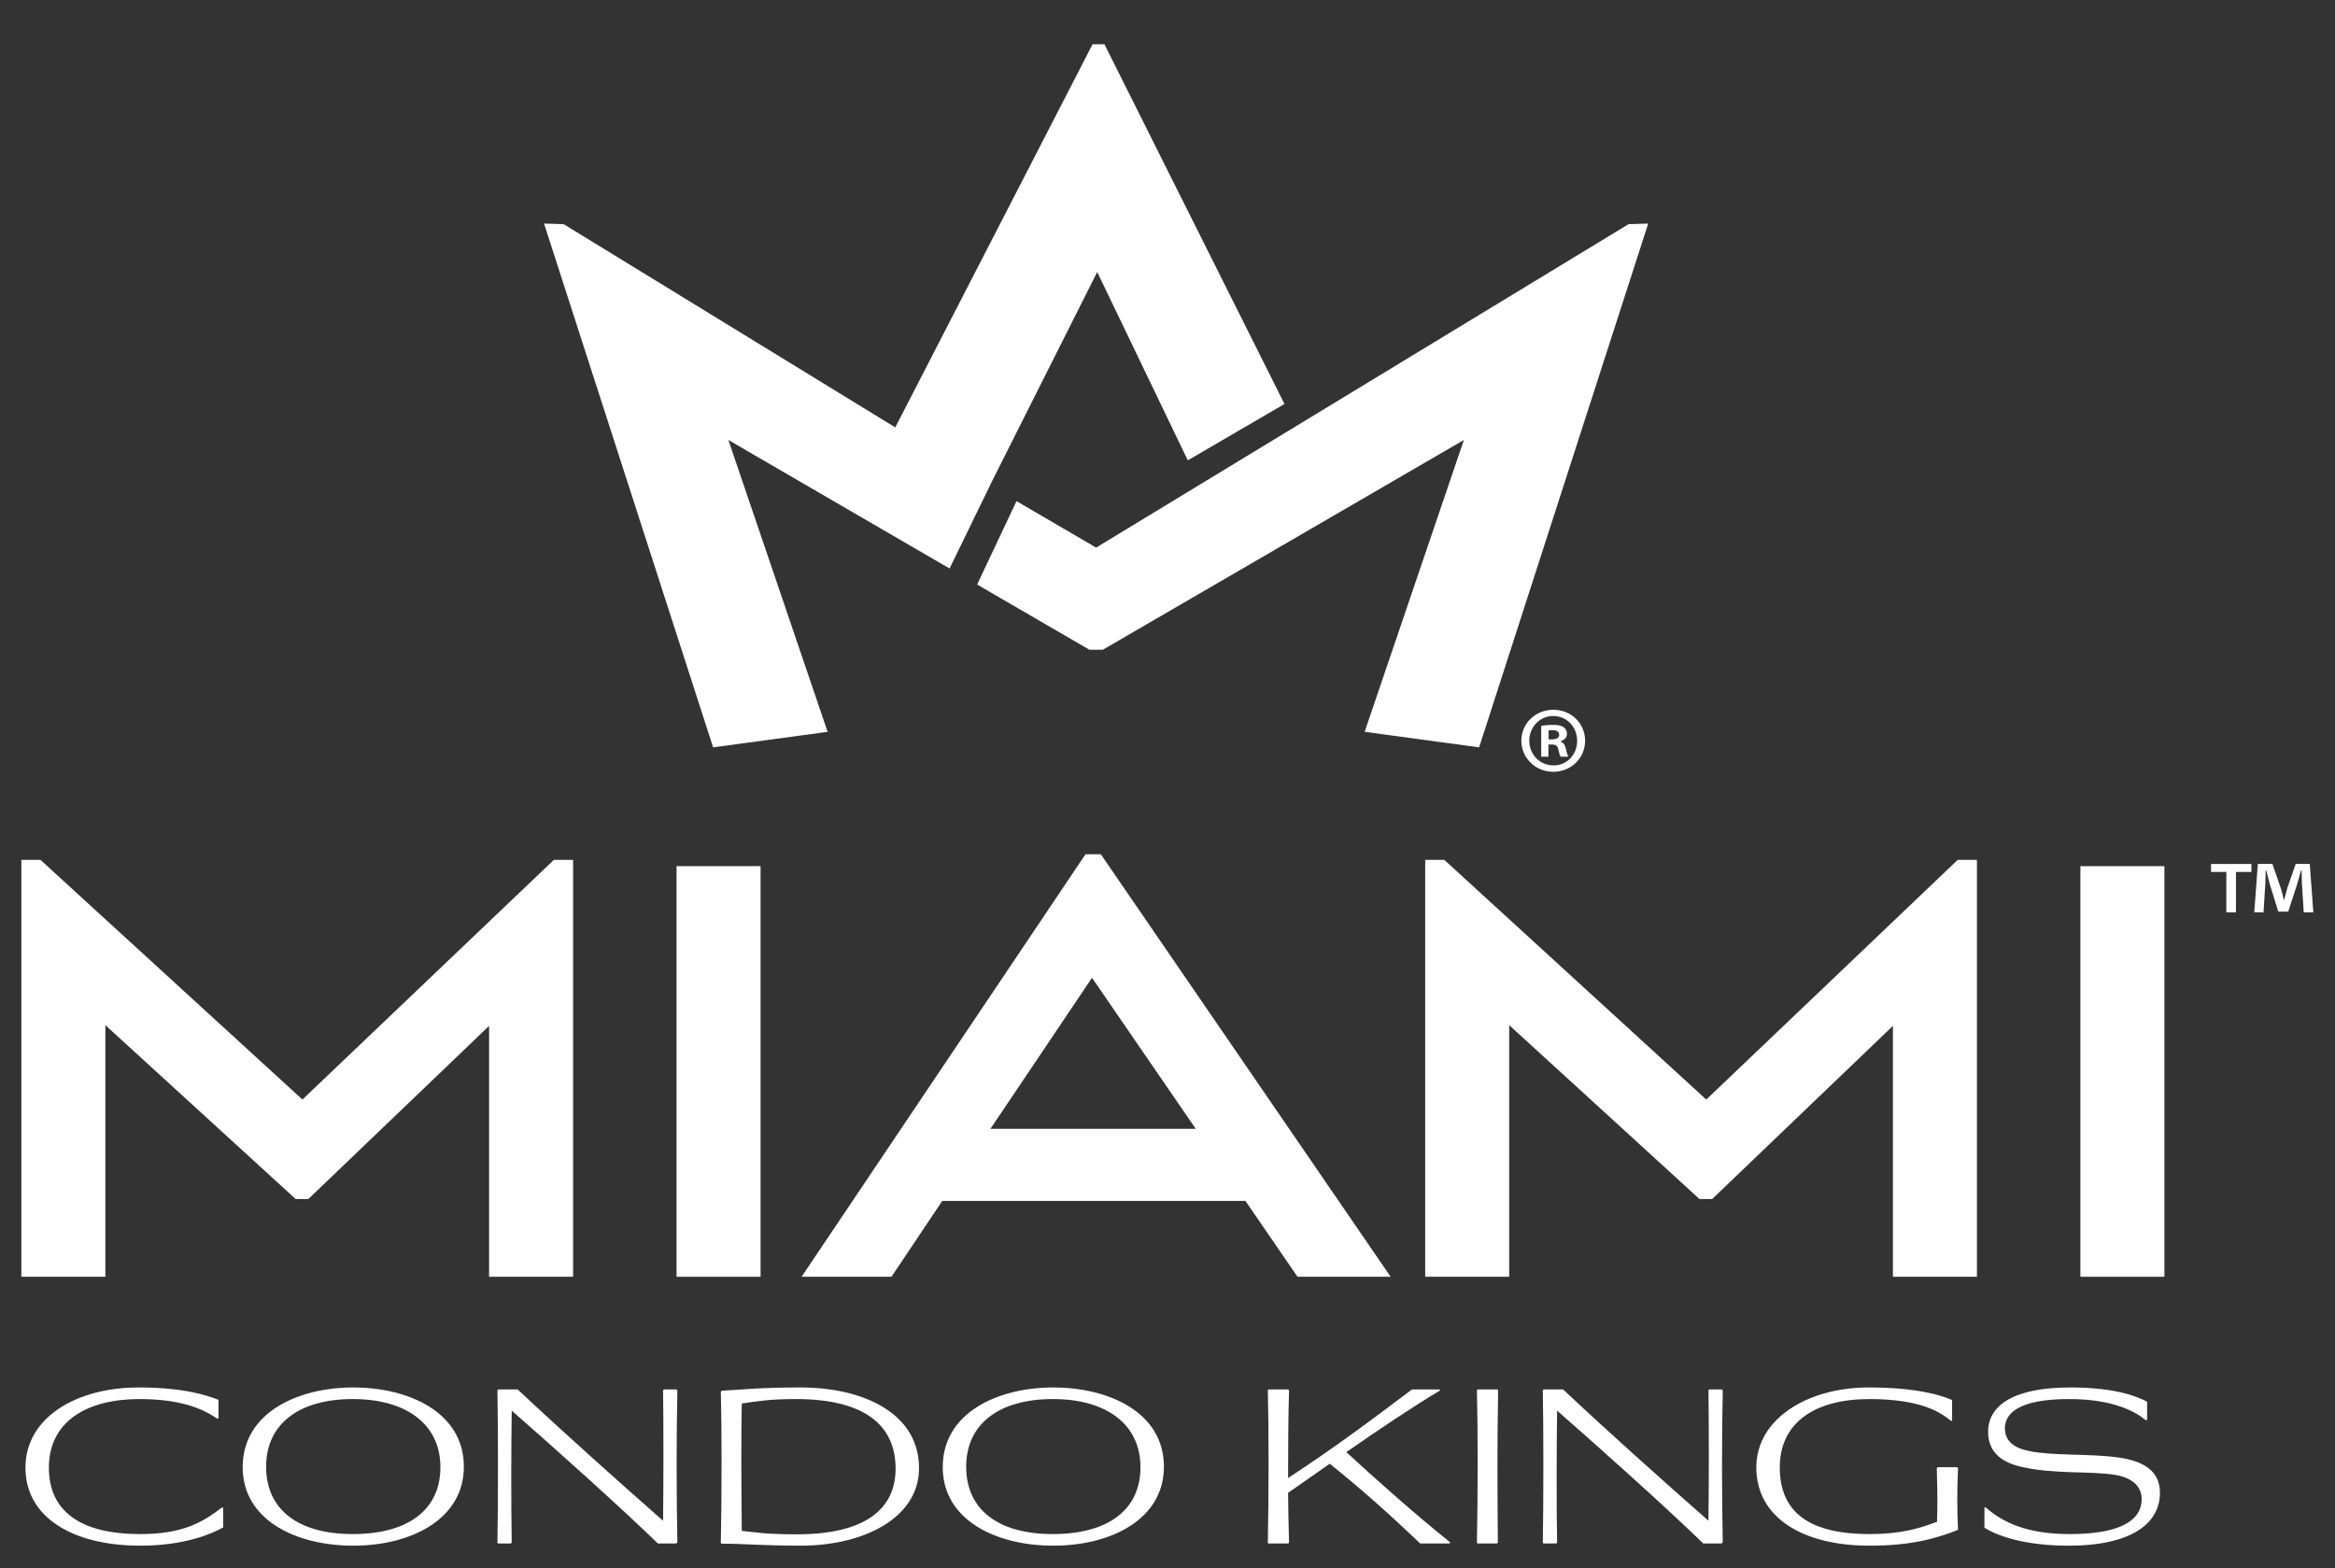 <?xml version="1.0" encoding="utf-8"?>
<!-- Generator: Adobe Illustrator 17.0.0, SVG Export Plug-In . SVG Version: 6.00 Build 0)  -->
<!DOCTYPE svg PUBLIC "-//W3C//DTD SVG 1.1//EN" "http://www.w3.org/Graphics/SVG/1.1/DTD/svg11.dtd">
<svg version="1.1" id="Layer_1" xmlns="http://www.w3.org/2000/svg" xmlns:xlink="http://www.w3.org/1999/xlink" x="0px" y="0px"
	 width="457px" height="307px" viewBox="0 0 457 307" enable-background="new 0 0 457 307" xml:space="preserve">
<rect x="0" y="0" width="457" height="307" fill="#333333" stroke="none"/>
<g>
	<path fill="#FFFFFF" d="M304.05,138.934c3.445,0,6.186,2.657,6.186,6.049c0,3.395-2.741,6.088-6.223,6.088
		c-3.482,0-6.261-2.692-6.261-6.088c0-3.392,2.778-6.049,6.261-6.049H304.05z M303.976,140.155c-2.628,0-4.667,2.173-4.667,4.827
		c0,2.693,2.039,4.834,4.741,4.834c2.63,0.037,4.633-2.141,4.633-4.796c0-2.692-2.003-4.865-4.669-4.865H303.976z M303.051,148.12
		h-1.408v-6.048c0.557-0.075,1.336-0.185,2.333-0.185c1.149,0,1.668,0.185,2.076,0.479c0.368,0.258,0.628,0.699,0.628,1.291
		c0,0.736-0.555,1.216-1.258,1.437v0.074c0.593,0.184,0.889,0.664,1.075,1.476c0.183,0.923,0.331,1.253,0.444,1.477h-1.483
		c-0.185-0.224-0.297-0.74-0.481-1.477c-0.111-0.629-0.482-0.921-1.261-0.921h-0.666V148.12z M303.087,144.727h0.667
		c0.778,0,1.407-0.261,1.407-0.887c0-0.55-0.407-0.921-1.296-0.921c-0.372,0-0.629,0.038-0.778,0.073V144.727z"/>
	<polygon fill="#FFFFFF" points="216.158,8.667 213.832,8.665 175.22,83.658 110.331,43.884 106.477,43.758 139.57,146.288 
		161.979,143.248 142.556,86.124 185.849,111.278 193.761,95.024 193.746,95.014 214.743,53.245 232.471,90.109 251.395,79.076 	"/>
	<polygon fill="#FFFFFF" points="318.728,43.884 214.531,107.19 198.948,98.087 191.242,114.414 213.21,127.176 214.531,127.176 
		215.852,127.176 286.505,86.124 267.082,143.248 289.49,146.288 322.584,43.758 	"/>
</g>
<g>
	<polygon fill="#FFFFFF" points="59.19,215.225 7.925,168.314 4.181,168.314 4.181,249.915 20.621,249.915 20.621,200.663 
		57.867,234.699 60.349,234.699 95.724,200.808 95.724,249.915 112.165,249.915 112.165,168.314 108.398,168.314 	"/>
	<rect x="132.415" y="169.541" fill="#FFFFFF" width="16.443" height="80.374"/>
	<path fill="#FFFFFF" d="M212.454,167.208l-55.567,82.707h17.589l9.941-14.848h59.341l10.183,14.848h18.234l-56.726-82.707H212.454z
		 M234.028,220.957h-40.183l19.882-29.565L234.028,220.957z"/>
	<polygon fill="#FFFFFF" points="333.946,215.225 282.681,168.314 278.935,168.314 278.935,249.915 295.378,249.915 
		295.378,200.663 332.619,234.699 335.102,234.699 370.478,200.808 370.478,249.915 386.922,249.915 386.922,168.314 
		383.155,168.314 	"/>
	<rect x="407.17" y="169.541" fill="#FFFFFF" width="16.444" height="80.374"/>
</g>
<path fill="#FFFFFF" d="M27.445,302.552c-13.142,0-22.466-5.511-22.466-15.269c0-9.809,9.954-15.703,22.176-15.703
	c9.275,0,13.818,1.74,15.605,2.417v3.574l-0.192,0.146c-2.272-1.549-6.426-3.865-15.269-3.865c-10.386,0-17.731,4.444-17.731,13.432
	c0,8.647,6.33,12.996,17.876,12.996c7.973,0,11.983-2.077,15.992-5.218l0.242,0.098v3.817
	C41.556,300.185,36.19,302.552,27.445,302.552z"/>
<path fill="#FFFFFF" d="M69.141,302.552c-11.307,0-21.646-5.073-21.646-15.366c0-10.725,10.87-15.605,21.646-15.605
	c10.726,0,21.645,4.783,21.645,15.511C90.786,297.381,80.445,302.552,69.141,302.552z M69.044,300.279
	c10.871,0,17.153-4.783,17.153-13.094c0-8.358-6.621-13.334-17.153-13.334c-10.533,0-16.959,4.881-16.959,13.239
	C52.085,295.401,58.222,300.279,69.044,300.279z"/>
<path fill="#FFFFFF" d="M97.547,271.967h3.769c8.794,8.264,19.615,17.925,28.456,25.704c0.097-6.814,0.097-19.325,0-25.56
	l0.193-0.145h2.417l0.194,0.195c-0.194,8.645-0.194,20.675,0,29.76l-0.242,0.195h-3.575c-7.585-7.345-20.05-18.507-28.604-25.996
	c-0.095,6.039-0.145,18.314,0,25.852l-0.192,0.145h-2.465l-0.144-0.145c0.144-7.442,0.144-22.855,0-29.861L97.547,271.967z"/>
<path fill="#FFFFFF" d="M141.077,302.022c0.192-9.28,0.192-22.616,0-29.621l0.192-0.192c3.72-0.145,6.911-0.629,15.413-0.629
	c12.321,0,23.191,5.075,23.191,15.8c0,9.567-10.531,15.172-23.191,15.172c-7.537,0-11.983-0.435-15.413-0.388L141.077,302.022z
	 M145.183,299.653c2.607,0.239,4.156,0.674,10.822,0.674c13.142,0,19.278-4.831,19.278-12.852c0-8.792-6.475-13.623-19.519-13.623
	c-5.121,0-7.585,0.435-10.581,0.869C145.037,279.651,145.084,291.487,145.183,299.653z"/>
<path fill="#FFFFFF" d="M206.154,302.552c-11.307,0-21.646-5.073-21.646-15.366c0-10.725,10.869-15.605,21.646-15.605
	c10.726,0,21.645,4.783,21.645,15.511C227.8,297.381,217.459,302.552,206.154,302.552z M206.058,300.279
	c10.87,0,17.152-4.783,17.152-13.094c0-8.358-6.621-13.334-17.152-13.334c-10.534,0-16.96,4.881-16.96,13.239
	C189.098,295.401,195.235,300.279,206.058,300.279z"/>
<path fill="#FFFFFF" d="M252.098,302.117h-3.818l-0.144-0.095c0.193-9.28,0.193-22.953,0-29.911l0.193-0.145h3.769l0.192,0.195
	c-0.146,4.686-0.192,10.869-0.192,17.15c9.903-6.476,17.104-11.983,24.256-17.346h5.41l0.096,0.195
	c-5.267,3.138-11.691,7.439-18.359,12.078c5.555,5.119,13.19,11.933,20.342,17.682l-0.147,0.195h-5.751
	c-6.569-6.281-11.546-10.63-17.681-15.605l-8.166,5.699c0.047,3.43,0.095,6.766,0.192,9.762L252.098,302.117z"/>
<path fill="#FFFFFF" d="M289.058,301.973c0.192-9.277,0.192-22.855,0-29.811l0.144-0.195h3.817l0.192,0.145
	c-0.192,10.436-0.145,20.1-0.048,29.861l-0.193,0.145h-3.768L289.058,301.973z"/>
<path fill="#FFFFFF" d="M302.147,271.967h3.768c8.793,8.264,19.616,17.925,28.459,25.704c0.098-6.814,0.098-19.325,0-25.56
	l0.193-0.145h2.415l0.192,0.195c-0.192,8.645-0.192,20.675,0,29.76l-0.242,0.195h-3.573c-7.585-7.345-20.051-18.507-28.604-25.996
	c-0.098,6.039-0.144,18.314,0,25.852l-0.192,0.145h-2.466l-0.143-0.145c0.143-7.442,0.143-22.855,0-29.861L302.147,271.967z"/>
<path fill="#FFFFFF" d="M365.923,302.552c-12.997,0-22.177-5.413-22.177-15.319c0-9.566,10.098-15.652,21.981-15.652
	c9.906,0,14.543,1.692,16.334,2.464v4.012l-0.195,0.095c-2.173-1.834-6.137-4.299-15.992-4.299
	c-10.533,0-17.538,4.494-17.538,13.381c0,8.99,6.038,13.047,17.587,13.047c6.087,0,9.758-1.11,13.188-2.414
	c0.099-3.43,0.099-5.362-0.048-10.485l0.194-0.194h3.768l0.194,0.145c-0.194,4.928-0.194,7.684,0,12.128
	C378.436,301.343,373.556,302.552,365.923,302.552z"/>
<path fill="#FFFFFF" d="M413.897,288.684c-4.687-0.771-11.888-0.095-18.215-1.546c-4.3-0.966-6.572-3.188-6.572-6.86
	c0-5.217,5.027-8.697,16.092-8.697c8.938,0,13.286,1.838,15.025,2.801v3.527l-0.242,0.098c-2.028-1.689-6.378-4.154-15.026-4.154
	c-10.098,0-12.561,2.946-12.561,5.699c0,2.465,1.643,3.867,4.83,4.494c4.88,0.969,11.741,0.435,17.491,1.259
	c5.025,0.724,8.02,2.753,8.02,6.907c0,5.847-5.362,10.341-17.877,10.341c-9.035,0-14.349-2.128-16.475-3.528v-3.914l0.193-0.095
	c3.526,3.091,8.263,5.265,16.523,5.265c10.437,0,14.059-2.993,14.059-6.812C419.162,291.05,417.472,289.263,413.897,288.684z"/>
<path fill="#FFFFFF" d="M440.644,169.109v1.564h-3.029v7.907h-1.88v-7.907h-2.994v-1.564H440.644z M450.88,178.581l-0.349-5.571
	c-0.035-0.731-0.035-1.601-0.069-2.647h-0.104c-0.245,0.835-0.523,1.949-0.802,2.82l-1.705,5.257h-1.95l-1.671-5.396
	c-0.174-0.696-0.487-1.847-0.696-2.682h-0.104c0,0.869-0.034,1.81-0.069,2.647l-0.348,5.571H441.2l0.697-9.472h2.855l1.601,4.63
	c0.244,0.732,0.416,1.426,0.627,2.403h0.069c0.209-0.835,0.452-1.671,0.626-2.333l1.637-4.7h2.75l0.696,9.472H450.88z"/>
</svg>
